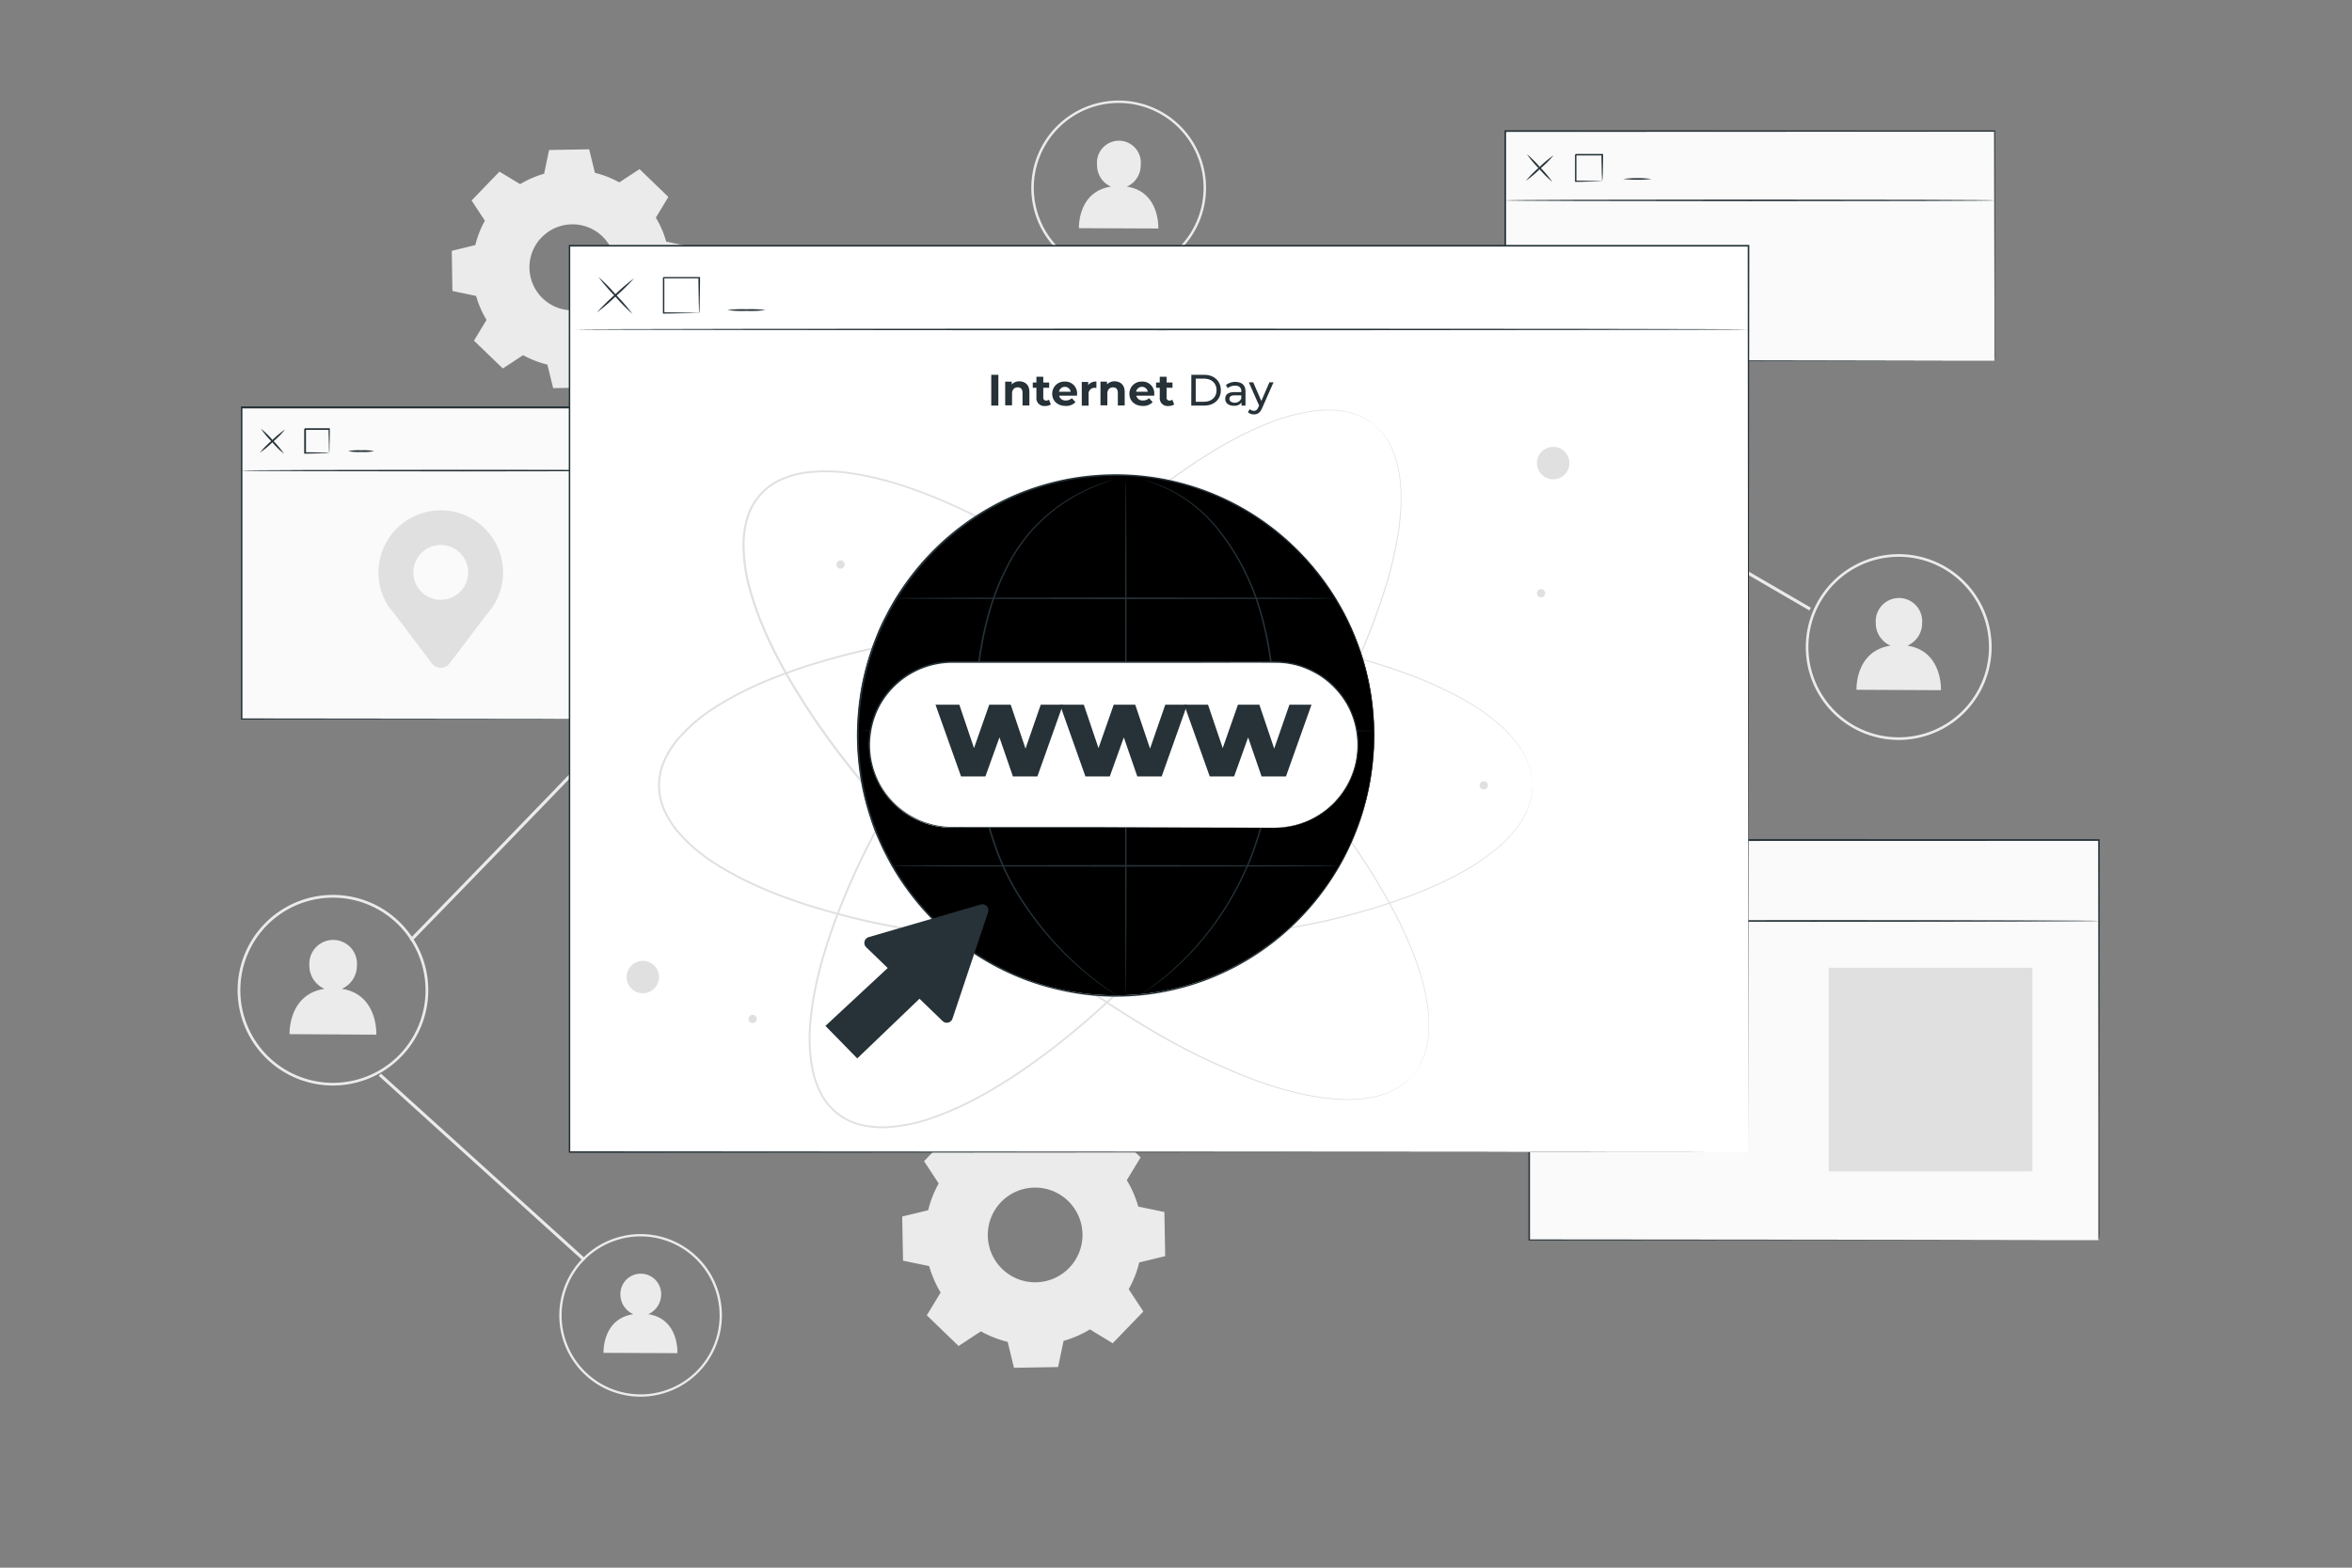 <svg xmlns="http://www.w3.org/2000/svg" viewBox="0 0 750 500"><rect x="0" y="0" width="750" height="500" fill="#808080" stroke="none"/><g id="freepik--background-complete--inject-154"><path d="M311.71,364.63a34.46,34.46,0,0,1,8.42-3.66l1.73-8.33,14.08-.25,2,8.27a34.81,34.81,0,0,1,8.54,3.36l7.11-4.66,10.13,9.78-4.41,7.27a34.46,34.46,0,0,1,3.66,8.42l8.33,1.73.25,14.08-8.27,2a34,34,0,0,1-3.36,8.54l4.67,7.11-9.78,10.13L347.56,424a34.29,34.29,0,0,1-8.42,3.66L337.41,436l-14.08.25-2-8.27a33.88,33.88,0,0,1-8.54-3.36l-7.12,4.67-10.13-9.78,4.41-7.28a34.29,34.29,0,0,1-3.66-8.42l-8.33-1.73L287.69,388l8.27-2a34.65,34.65,0,0,1,3.36-8.54l-4.66-7.12,9.78-10.13,7.27,4.41Zm7.51,18.76a15.1,15.1,0,1,0,21.35-.38A15.09,15.09,0,0,0,319.22,383.39Z" style="fill:#ebebeb"></path><path d="M165.87,58.73a31.28,31.28,0,0,1,7.64-3.32l1.58-7.57,12.78-.22,1.84,7.5a31.55,31.55,0,0,1,7.76,3.05l6.46-4.23,9.2,8.88-4,6.6a31.34,31.34,0,0,1,3.32,7.65L220,78.64l.22,12.79-7.5,1.84a31.33,31.33,0,0,1-3,7.75l4.23,6.47L205,116.68l-6.6-4a31.18,31.18,0,0,1-7.65,3.32l-1.57,7.57-12.79.22-1.84-7.51a31.25,31.25,0,0,1-7.75-3l-6.46,4.24-9.2-8.88,4-6.61a31.11,31.11,0,0,1-3.32-7.64l-7.56-1.58L144.06,80l7.51-1.84a31.16,31.16,0,0,1,3.05-7.76l-4.24-6.46,8.88-9.2,6.61,4Zm6.81,17a13.72,13.72,0,1,0,19.4-.34A13.71,13.71,0,0,0,172.68,75.76Z" style="fill:#ebebeb"></path><rect x="483.61" y="26.54" width="1" height="221.67" transform="matrix(0.5, -0.86, 0.86, 0.5, 121.69, 486.49)" style="fill:#ebebeb"></rect><path d="M131.35,300.21l-.72-.7c.79-.81,79.25-81.2,112.43-117.45,24-26.27,94-99.11,94.71-99.84l.72.69c-.7.73-70.66,73.57-94.69,99.82C210.61,219,132.14,299.4,131.35,300.21Z" style="fill:#ebebeb"></path><path d="M109,315.38a8.09,8.09,0,0,0,4.82-7.49,7.6,7.6,0,1,0-15.17-.07,8.08,8.08,0,0,0,4.83,7.56c-11.67,1.76-11.14,14.45-11.14,14.45L120,330S120.61,317.13,109,315.38Z" style="fill:#ebebeb"></path><path d="M106.17,346.22a30.4,30.4,0,1,1,30.4-30.4A30.44,30.44,0,0,1,106.17,346.22Zm0-59.92a29.53,29.53,0,1,0,29.53,29.52A29.55,29.55,0,0,0,106.17,286.3Z" style="fill:#ebebeb"></path><path d="M608.23,205.93a7.86,7.86,0,0,0,4.7-7.29,7.41,7.41,0,1,0-14.79-.07,7.85,7.85,0,0,0,4.71,7.36C591.47,207.65,592,220,592,220l26.93.13S619.52,207.64,608.23,205.93Z" style="fill:#ebebeb"></path><path d="M608.66,235.83a29.63,29.63,0,1,1,26.25-26.24A29.68,29.68,0,0,1,608.66,235.83Zm-.09-58.08a28.79,28.79,0,1,0,25.5,25.49A28.83,28.83,0,0,0,608.57,177.75Z" style="fill:#ebebeb"></path><path d="M359.33,59.52a7.44,7.44,0,0,0,4.42-6.86,7,7,0,1,0-13.92-.07,7.4,7.4,0,0,0,4.44,6.93c-10.71,1.61-10.22,13.25-10.22,13.25l25.31.11S369.94,61.12,359.33,59.52Z" style="fill:#ebebeb"></path><path d="M359.73,87.63A27.86,27.86,0,1,1,384.41,63,27.9,27.9,0,0,1,359.73,87.63ZM359.64,33a27.07,27.07,0,1,0,24,24A27.1,27.1,0,0,0,359.64,33Z" style="fill:#ebebeb"></path><path d="M206.72,419.15a6.91,6.91,0,0,0,4.11-6.39,6.49,6.49,0,1,0-13-.06,6.91,6.91,0,0,0,4.13,6.45c-10,1.5-9.51,12.33-9.51,12.33l23.56.1S216.59,420.64,206.72,419.15Z" style="fill:#ebebeb"></path><path d="M204.28,445.46a25.93,25.93,0,1,1,25.93-25.93A26,26,0,0,1,204.28,445.46Zm0-51.12a25.19,25.19,0,1,0,25.19,25.19A25.22,25.22,0,0,0,204.28,394.34Z" style="fill:#ebebeb"></path><rect x="154.36" y="327.1" width="1" height="88.15" transform="matrix(0.67, -0.74, 0.74, 0.67, -224.7, 238.2)" style="fill:#ebebeb"></rect></g><g id="freepik--Screens--inject-154"><rect x="480.01" y="41.8" width="155.96" height="73.25" style="fill:#fafafa"></rect><path d="M636,115.05s0-.45,0-1.31,0-2.14,0-3.81c0-3.35,0-8.27,0-14.6,0-12.65-.06-30.94-.11-53.53L636,42l-156,.07h0l.26-.26c0,25.78,0,50.56,0,73.25l-.25-.24,112,.11,32.34.07,8.64,0,2.24,0H636l-.74,0H633l-8.59,0-32.28.07L480,115.3h-.24v-.25c0-22.69,0-47.47,0-73.25v-.26H480l156,.07h.2v.19c0,22.64-.08,41-.11,53.65,0,6.31,0,11.22,0,14.55q0,2.49,0,3.78C636,114.63,636,115.05,636,115.05Z" style="fill:#263238"></path><path d="M636.22,63.91c0,.15-35,.26-78.1.26S480,64.06,480,63.91s35-.26,78.11-.26S636.22,63.77,636.22,63.91Z" style="fill:#263238"></path><path d="M495.4,49.53a34.88,34.88,0,0,1-4.24,4.25,34.07,34.07,0,0,1-4.59,3.86,35.66,35.66,0,0,1,4.24-4.25A34.27,34.27,0,0,1,495.4,49.53Z" style="fill:#263238"></path><path d="M495,58a34,34,0,0,1-4.25-4.24,33.37,33.37,0,0,1-3.86-4.59,36.12,36.12,0,0,1,4.24,4.24A35.62,35.62,0,0,1,495,58Z" style="fill:#263238"></path><path d="M510.88,57.82a5.68,5.68,0,0,1-.05-.65c0-.49,0-1.07-.06-1.75,0-1.49-.09-3.58-.11-6.07l.22.23-8.46,0,.26-.26h0V50.5c0,.39,0,.76,0,1.14v2.19c0,1.41,0,2.75,0,4l-.22-.22c2.49,0,4.57.07,6.06.11l1.75.06a3.65,3.65,0,0,1,.65,0,17.18,17.18,0,0,1-2.25.11c-1.48,0-3.62.09-6.21.12h-.23v-.23c0-1.24,0-2.58,0-4V49.37h0c-.23.24.32-.32.27-.26l8.46,0h.23v.22c0,2.59-.07,4.74-.11,6.21A18.08,18.08,0,0,1,510.88,57.82Z" style="fill:#263238"></path><path d="M526.68,57.07a39.86,39.86,0,0,1-9.09,0,39.86,39.86,0,0,1,9.09,0Z" style="fill:#263238"></path><rect x="76.93" y="130.03" width="141.54" height="99.38" style="fill:#fafafa"></rect><path d="M218.47,229.41s0-.63,0-1.82,0-3,0-5.26c0-4.61,0-11.37,0-20,0-17.29-.07-42.11-.11-72.28l.21.21-141.53,0h0l.26-.26c0,35.54,0,69.28,0,99.38l-.24-.24,102,.12,29.09.06,7.73,0h2l.69,0h-2.63l-7.68,0-29,.07-102.2.11h-.24v-.23c0-30.1,0-63.84,0-99.38v-.26h.27l141.53,0h.21V130c-.05,30.23-.09,55.09-.11,72.41,0,8.63,0,15.37-.06,20,0,2.28,0,4,0,5.22S218.47,229.41,218.47,229.41Z" style="fill:#263238"></path><path d="M218.68,150.09c0,.15-31.73.26-70.87.26s-70.88-.11-70.88-.26,31.73-.26,70.88-.26S218.68,150,218.68,150.09Z" style="fill:#263238"></path><path d="M90.89,137a28.25,28.25,0,0,1-3.83,3.87,27.59,27.59,0,0,1-4.18,3.49,28.91,28.91,0,0,1,3.83-3.87A29.13,29.13,0,0,1,90.89,137Z" style="fill:#263238"></path><path d="M90.57,144.73a29.37,29.37,0,0,1-3.88-3.83,29.13,29.13,0,0,1-3.49-4.18,27.91,27.91,0,0,1,3.88,3.83A29.13,29.13,0,0,1,90.57,144.73Z" style="fill:#263238"></path><path d="M105,144.57a19.52,19.52,0,0,1-.11-2.19c0-1.35-.1-3.25-.12-5.5l.23.22-7.69,0,.26-.26h0v2c0,.68,0,1.34,0,2,0,1.28,0,2.5,0,3.63l-.23-.23c2.26,0,4.15.07,5.5.12a19.52,19.52,0,0,1,2.19.11,19.73,19.73,0,0,1-2,.11c-1.33,0-3.28.09-5.64.11H97v-.22c0-1.13,0-2.35,0-3.63,0-.65,0-1.31,0-2v-2h0l.26-.26,7.69,0h.22v.22c0,2.35-.07,4.31-.11,5.64A19.73,19.73,0,0,1,105,144.57Z" style="fill:#263238"></path><path d="M119.28,143.88a16.16,16.16,0,0,1-4.12.26,16.28,16.28,0,0,1-4.13-.26,16.84,16.84,0,0,1,4.13-.26A16.72,16.72,0,0,1,119.28,143.88Z" style="fill:#263238"></path><path d="M160.41,182.65a19.86,19.86,0,1,0-37,10h0l.06.08c.76,1.28,1.71,2.2,2.68,3.55l11.53,15.27a3.58,3.58,0,0,0,5.72,0l11.34-15a42.54,42.54,0,0,0,2.88-3.82l0-.06h0A19.7,19.7,0,0,0,160.41,182.65Zm-19.86,8.65a8.74,8.74,0,1,1,8.74-8.74A8.74,8.74,0,0,1,140.55,191.3Z" style="fill:#e0e0e0"></path><rect x="487.51" y="267.97" width="181.68" height="127.57" style="fill:#fafafa"></rect><path d="M669.19,395.54s0-.8,0-2.33,0-3.79,0-6.74c0-5.92,0-14.6,0-25.7,0-22.19-.06-54.06-.11-92.8l.21.21-181.67.05h0l.26-.26c0,45.62,0,88.94,0,127.57l-.23-.24,131,.12,37.33.06,9.91,0h2.56l.87,0h-.85l-2.53,0-9.86,0-37.28.07-131.16.11h-.24v-.23c0-38.63,0-82,0-127.57v-.26h.27l181.67.05h.21V268c0,38.8-.08,70.71-.11,92.93,0,11.08,0,19.75,0,25.65,0,2.94,0,5.19,0,6.71S669.19,395.54,669.19,395.54Z" style="fill:#263238"></path><path d="M669.47,293.73c0,.14-40.74.26-91,.26s-91-.12-91-.26,40.73-.27,91-.27S669.47,293.58,669.47,293.73Z" style="fill:#263238"></path><path d="M505.43,277a47.63,47.63,0,0,1-5,4.92,45.89,45.89,0,0,1-5.32,4.53,49.38,49.38,0,0,1,5-4.91A47.94,47.94,0,0,1,505.43,277Z" style="fill:#263238"></path><path d="M505,286.84a46.45,46.45,0,0,1-4.92-5,47.35,47.35,0,0,1-4.53-5.31A92,92,0,0,1,505,286.84Z" style="fill:#263238"></path><path d="M523.47,286.63a5.1,5.1,0,0,1-.05-.76l-.06-2c0-1.73-.09-4.17-.12-7.08l.23.23-9.87,0c-.05.06.5-.49.26-.25h0v2.65c0,.87,0,1.72,0,2.55,0,1.65,0,3.21,0,4.65l-.23-.22c2.91,0,5.35.07,7.08.11l2,.06a5.1,5.1,0,0,1,.76.05,3,3,0,0,1-.66.05l-2,.06c-1.72,0-4.22.09-7.23.12h-.22v-.23c0-1.44,0-3,0-4.65v-5.2h0c-.23.23.32-.32.26-.27l9.87,0h.23v.22c0,3-.08,5.51-.12,7.23,0,.79,0,1.44-.06,2A3,3,0,0,1,523.47,286.63Z" style="fill:#263238"></path><path d="M541.87,285.75a54,54,0,0,1-10.59,0,54,54,0,0,1,10.59,0Z" style="fill:#263238"></path><rect x="583.13" y="308.65" width="64.96" height="64.96" style="fill:#e0e0e0"></rect></g><g id="freepik--Window--inject-154"><rect x="181.55" y="78.43" width="375.98" height="289.06" style="fill:#fff"></rect><path d="M557.53,367.49c0-1.79-.09-114.41-.22-289.06l.22.21-375.95,0h0l.26-.26c0,104.1,0,202.61,0,289.06l-.23-.24,376,.24-376,.23h-.24v-.23c0-86.45,0-185,0-289.06v-.26h.29l375.95,0h.21v.22C557.61,253.08,557.53,365.71,557.53,367.49Z" style="fill:#263238"></path><path d="M450.27,343.17s.32-.45,1-1.3l.55-.72c.18-.27.35-.6.55-.95a14.8,14.8,0,0,0,1.23-2.46c.19-.49.42-1,.62-1.54s.32-1.16.49-1.78a13.07,13.07,0,0,0,.41-2,20.83,20.83,0,0,0,.3-2.18,41.19,41.19,0,0,0-.48-10.53c-1.22-7.87-4.55-17.13-9.66-27.21a212.81,212.81,0,0,0-20.76-32.27,331.13,331.13,0,0,0-30.94-34.76,378.92,378.92,0,0,0-40.62-34.67c-7.59-5.57-15.58-11-24-16.07a231.17,231.17,0,0,0-26.67-14c-9.37-4.07-19.25-7.62-29.68-9.3a52.48,52.48,0,0,0-15.83-.39,29.6,29.6,0,0,0-7.64,2.21,19.07,19.07,0,0,0-10.36,11.6,29.49,29.49,0,0,0-1.34,7.85,52.49,52.49,0,0,0,2.18,15.68c2.86,10.18,7.51,19.59,12.62,28.44a232.76,232.76,0,0,0,16.94,24.92c6,7.8,12.3,15.13,18.7,22a378.39,378.39,0,0,0,39.07,36.42A331,331,0,0,0,365,327,213.08,213.08,0,0,0,399.38,344c10.59,3.93,20.18,6.19,28.13,6.5a41.32,41.32,0,0,0,10.51-.72,20.66,20.66,0,0,0,2.13-.55,11.68,11.68,0,0,0,1.92-.63l1.72-.69c.52-.26,1-.54,1.46-.79a16,16,0,0,0,2.31-1.5c.31-.24.62-.44.87-.66l.66-.62c.77-.75,1.18-1.12,1.18-1.12s-.38.4-1.14,1.16l-.64.64c-.26.22-.56.43-.88.67a14.1,14.1,0,0,1-2.3,1.54c-.46.25-.94.54-1.46.81l-1.72.7a11.82,11.82,0,0,1-1.93.66,20.84,20.84,0,0,1-2.14.56,41,41,0,0,1-10.56.78c-8-.27-17.62-2.51-28.24-6.41a211.35,211.35,0,0,1-34.53-16.9,328.7,328.7,0,0,1-38.15-26.76,378.07,378.07,0,0,1-39.17-36.43c-6.42-6.91-12.72-14.25-18.76-22.06a233.27,233.27,0,0,1-17-25c-5.13-8.88-9.8-18.33-12.69-28.58a53.2,53.2,0,0,1-2.2-15.87,30.17,30.17,0,0,1,1.37-8,19.68,19.68,0,0,1,10.68-12,30.05,30.05,0,0,1,7.82-2.27,53.38,53.38,0,0,1,16,.39c10.51,1.7,20.43,5.27,29.83,9.36a232.3,232.3,0,0,1,26.73,14c8.45,5.1,16.46,10.53,24,16.11a377.73,377.73,0,0,1,40.64,34.77A330.52,330.52,0,0,1,424.85,260a212.83,212.83,0,0,1,20.71,32.38c5.09,10.12,8.4,19.42,9.59,27.34a41.29,41.29,0,0,1,.43,10.57c0,.77-.23,1.49-.32,2.2a14.54,14.54,0,0,1-.43,2l-.51,1.78c-.2.55-.44,1.06-.63,1.55a14.72,14.72,0,0,1-1.27,2.46c-.21.35-.38.67-.57.95l-.56.71C450.62,342.75,450.27,343.17,450.27,343.17Z" style="fill:#e0e0e0"></path><path d="M488.67,250.49s-.06-.55-.15-1.62c0-.27,0-.57-.07-.9s-.14-.69-.22-1.07a14.16,14.16,0,0,0-.72-2.67c-.18-.49-.34-1-.56-1.56s-.54-1.07-.82-1.65a13.11,13.11,0,0,0-1-1.75c-.4-.58-.74-1.24-1.23-1.83a41.31,41.31,0,0,0-7.36-7.53c-6.15-5.07-14.81-9.76-25.33-13.88a213.62,213.62,0,0,0-37-10.27A330.39,330.39,0,0,0,368,200.42a378.25,378.25,0,0,0-53.4,1.17c-9.37.89-18.94,2.18-28.62,4a232.06,232.06,0,0,0-29.22,7.32c-9.7,3.2-19.44,7.13-28.34,12.81A52.54,52.54,0,0,0,216.36,236a29.85,29.85,0,0,0-4.23,6.74,19.09,19.09,0,0,0,0,15.55,29.35,29.35,0,0,0,4.23,6.75,52.33,52.33,0,0,0,12.07,10.25c8.9,5.69,18.64,9.62,28.34,12.82A232.06,232.06,0,0,0,286,295.39c9.69,1.82,19.26,3.11,28.63,4a379.7,379.7,0,0,0,53.4,1.16,330.72,330.72,0,0,0,46.23-5.34,212.35,212.35,0,0,0,37-10.27c10.51-4.12,19.17-8.81,25.32-13.87a41.63,41.63,0,0,0,7.36-7.53c.49-.59.83-1.25,1.23-1.83a13.2,13.2,0,0,0,1-1.76c.29-.57.56-1.13.82-1.65s.38-1.07.56-1.56a13.88,13.88,0,0,0,.72-2.66c.08-.39.18-.74.22-1.07s.05-.63.07-.9c.09-1.07.15-1.62.15-1.62s0,.55-.08,1.62c0,.27,0,.57-.06.91s-.13.69-.2,1.08a14.83,14.83,0,0,1-.7,2.68c-.17.5-.34,1-.55,1.58s-.53,1.08-.81,1.67a12.83,12.83,0,0,1-1,1.77,20.88,20.88,0,0,1-1.22,1.84,40.91,40.91,0,0,1-7.36,7.61c-6.15,5.12-14.82,9.86-25.35,14a212,212,0,0,1-37,10.37A327.75,327.75,0,0,1,368,301.07,379.18,379.18,0,0,1,314.55,300c-9.38-.88-19-2.17-28.67-4a232.12,232.12,0,0,1-29.31-7.33c-9.73-3.2-19.52-7.14-28.49-12.88a52.73,52.73,0,0,1-12.21-10.37,30.21,30.21,0,0,1-4.32-6.9,19.63,19.63,0,0,1,0-16.05,30.49,30.49,0,0,1,4.32-6.89,53.23,53.23,0,0,1,12.22-10.37c9-5.73,18.75-9.67,28.49-12.87A229.66,229.66,0,0,1,285.88,205c9.7-1.82,19.29-3.1,28.67-4A376.08,376.08,0,0,1,368,199.91a329.62,329.62,0,0,1,46.29,5.42,212.19,212.19,0,0,1,37,10.38c10.53,4.15,19.2,8.89,25.35,14a41.21,41.21,0,0,1,7.36,7.61,19.62,19.62,0,0,1,1.22,1.85,12.27,12.27,0,0,1,1,1.77l.81,1.67c.21.54.38,1.08.55,1.57a15.13,15.13,0,0,1,.7,2.69c.07.39.16.75.2,1.08s0,.63.06.9C488.65,249.94,488.67,250.49,488.67,250.49Z" style="fill:#e0e0e0"></path><path d="M437.79,135.11l-1.37-.87-.75-.5c-.29-.17-.63-.31-1-.48a14.11,14.11,0,0,0-2.55-1.06c-.5-.16-1-.36-1.58-.51l-1.81-.37a11.36,11.36,0,0,0-2-.27,21.73,21.73,0,0,0-2.2-.15,41,41,0,0,0-10.46,1.2c-7.77,1.76-16.79,5.72-26.48,11.52a212.19,212.19,0,0,0-30.77,22.92A330,330,0,0,0,324.3,199.8a379.4,379.4,0,0,0-31.8,42.92c-5,7.95-9.88,16.3-14.37,25.06A230.93,230.93,0,0,0,266,295.36c-3.42,9.62-6.28,19.73-7.24,30.25a52.47,52.47,0,0,0,.71,15.81,29.31,29.31,0,0,0,2.73,7.48,19,19,0,0,0,12.28,9.54,30.27,30.27,0,0,0,7.93.79A52.41,52.41,0,0,0,297.91,356c9.95-3.55,19-8.84,27.5-14.55a229.24,229.24,0,0,0,23.69-18.61c7.37-6.54,14.25-13.31,20.7-20.17a380.66,380.66,0,0,0,33.64-41.49,331.76,331.76,0,0,0,24.1-39.81,213.25,213.25,0,0,0,14.53-35.51c3.19-10.84,4.79-20.56,4.55-28.51a41.88,41.88,0,0,0-1.44-10.44,19.68,19.68,0,0,0-.7-2.09,12.59,12.59,0,0,0-.76-1.87l-.81-1.66c-.29-.5-.61-1-.88-1.4a15.33,15.33,0,0,0-1.66-2.2c-.26-.3-.49-.6-.72-.83s-.47-.43-.67-.61c-.79-.72-1.19-1.11-1.19-1.11s.43.35,1.24,1.06l.68.6c.24.24.46.53.73.82a14.64,14.64,0,0,1,1.69,2.2c.28.44.61.9.91,1.4l.82,1.66a12.76,12.76,0,0,1,.78,1.88c.22.68.55,1.35.72,2.1a41.07,41.07,0,0,1,1.5,10.48c.28,8-1.29,17.75-4.45,28.62a212.63,212.63,0,0,1-14.48,35.61,329.46,329.46,0,0,1-24.07,39.9A378.11,378.11,0,0,1,370.22,303c-6.45,6.88-13.34,13.67-20.72,20.23a231.74,231.74,0,0,1-23.74,18.67c-8.5,5.73-17.61,11.05-27.64,14.63a53,53,0,0,1-15.68,3.29,29.94,29.94,0,0,1-8.1-.81,19.68,19.68,0,0,1-12.68-9.84,30.22,30.22,0,0,1-2.79-7.64,53.23,53.23,0,0,1-.72-16c1-10.6,3.85-20.74,7.28-30.4a233.81,233.81,0,0,1,12.16-27.64c4.52-8.78,9.38-17.14,14.43-25.1a376.15,376.15,0,0,1,31.89-42.94,327.28,327.28,0,0,1,32.64-33.26,211.08,211.08,0,0,1,30.88-22.89c9.73-5.78,18.79-9.73,26.6-11.46a41.32,41.32,0,0,1,10.53-1.15,19.42,19.42,0,0,1,2.21.17,11.58,11.58,0,0,1,2,.29l1.82.38c.56.16,1.09.36,1.58.53a14.44,14.44,0,0,1,2.55,1.09c.36.18.69.33,1,.5l.75.51C437.35,134.79,437.79,135.11,437.79,135.11Z" style="fill:#e0e0e0"></path><circle cx="204.98" cy="311.62" r="5.17" style="fill:#e0e0e0"></circle><path d="M500.44,147.7a5.17,5.17,0,1,1-5.17-5.17A5.17,5.17,0,0,1,500.44,147.7Z" style="fill:#e0e0e0"></path><circle cx="239.99" cy="324.97" r="1.31" style="fill:#e0e0e0"></circle><path d="M269.35,180.05a1.32,1.32,0,1,1-1.31-1.32A1.31,1.31,0,0,1,269.35,180.05Z" style="fill:#e0e0e0"></path><path d="M474.46,250.49a1.32,1.32,0,1,1-1.32-1.32A1.32,1.32,0,0,1,474.46,250.49Z" style="fill:#e0e0e0"></path><path d="M492.72,189.21a1.31,1.31,0,1,1-1.31-1.31A1.31,1.31,0,0,1,492.72,189.21Z" style="fill:#e0e0e0"></path><ellipse cx="355.81" cy="234.47" rx="82.42" ry="82.98" style="fill:currentColor"></ellipse><g style="opacity:0.3"><path d="M325.29,271.45c.43-3.61,3.24-7.27,1.63-10.53-1.81-3.64-7.1-3.05-10.81-4.68-5.19-2.28-6.79-8.72-10.19-13.28-3-4.06-10.13-8.54-15.52-7.31-3.92.89-5.26,3.22-5.66,6.09l-.5-.08c-1.45-.16-3.14-.23-3.94-1.43-.92-1.4,0-3.47-1-4.84a7.71,7.71,0,0,0-2.06-1.54c-.71-.5-1.31-1.43-.88-2.19s1.27-.77,1.73-1.36a1.34,1.34,0,0,0,0-1.63c-1.49-1.76-3.14,1.83-4,2.68a8.94,8.94,0,0,1-.67.62v0c0,.15,0,.3,0,.45,0,.49,0,1,0,1.49s0,1,0,1.48,0,.81,0,1.21,0,.81,0,1.21a13.92,13.92,0,0,1,2.54,1.25c1.61.92,3.39,2.15,3.5,4a1.55,1.55,0,0,0,.17.88,1.3,1.3,0,0,0,.77.39,22.74,22.74,0,0,0,4.18.58c0,1.66.15,3.39.12,5,0,2.38-.82,4.74-.56,7.1.38,3.34,2.7,6.08,4.72,8.76,7.69,10.28,11.84,22.06,16.34,34.14h0c.83.66,2,1.55,2.88,2.16.68.49,1.31.92,2,1.38s1.31.87,2,1.31c.5.32.61.4,1.12.7-.07-.14,0,.11,0,0-1.81-4-1.82-9.49,2.08-11.46a8.41,8.41,0,0,0,2.2-1.16c1.74-1.64.32-5,2.05-6.67,1-.91,2.5-.85,3.72-1.4,2.17-1,2.88-3.79,2.71-6.19S325,273.84,325.29,271.45Z"></path></g><g style="opacity:0.3"><path d="M278.51,210.72c1.54-1.32,4.2-1.47,5.38.17.85,1.17.66,2.78.44,4.21-.3,1.93-.6,3.86-.92,5.79a3,3,0,0,0,.08,1.74c.57,1.22,2.58,1,3.35-.11a5.34,5.34,0,0,0,.48-3.92,7.57,7.57,0,0,1,0-4c1.31-3.1,5.94-2.63,8.62-4.65,1.67-1.25,2.41-3.35,3.41-5.19s2.64-3.68,4.73-3.59c.7,0,1.39.29,2.1.26a2.8,2.8,0,0,0,1.8-4.53,5.44,5.44,0,0,1-.92-.94,1.72,1.72,0,0,1,.66-2,4.72,4.72,0,0,1,2.19-.7l5.28-.84c1.94-.3,4.43-1.3,4.16-3.24-.24-1.69-2.52-2.44-2.86-4.11a5.56,5.56,0,0,0-.22-1.23c-.53-1.07-2.14-.64-3.17-.06a2.55,2.55,0,0,0-3.87-1.24c-1,.86-1.17,2.37-1.54,3.66-.86,3.13-3.35,5.51-5.72,7.71a4.77,4.77,0,0,1-2.78,1.56c-1.08.06-2.22-1.1-1.72-2.06.34-.65,1.28-1,1.18-1.76-.13-.91-1.72-.84-2-1.72.63-2.58,3.59-3.65,5.85-5a14.13,14.13,0,0,0,6-7.36,1.86,1.86,0,0,0,.08-1.51c-.34-.65-1.22-.75-2-.75-1.75,0-3.92.2-4.56,1.83-.34.88-.09,1.87-.3,2.78-.61,2.71-4.33,3-6.6,4.63a20.13,20.13,0,0,1-2.56,2,9.52,9.52,0,0,1-3.46.56c-.21,0-.74,0-.95,0-.72,1-1.28,1.91-1.95,2.94s-1.34,2.19-1.95,3.25a81.45,81.45,0,0,0-7,16c-.64,1.95-1.19,4-1.68,6.06s-.83,3.92-1.17,6a23.56,23.56,0,0,0,1.49-5.19C276.35,214.1,277,212,278.51,210.72Z"></path></g><g style="opacity:0.3"><path d="M347.77,173.44c.77-1,.55-2.49,1.05-3.67.84-2,3.45-2.66,4.35-4.6.35-.74.44-1.65,1-2.2s1.26-.56,1.8-1c1.22-.93.71-3.05-.58-3.87-3.23-2.07-9.18.32-12,2.34-3.59,2.6-7.1,5.72-11.88,5.42-1.31-.08-2.68-.45-3.92,0s-2,2.32-.93,3.1c.59.44,1.43.31,2.1.62,1.23.57,1.35,2.36.75,3.57s-1.68,2.13-2.39,3.29a6.17,6.17,0,0,0-.89,3.77,3.45,3.45,0,0,0,1.12,2.43c1.48,1.18,3.74.17,5-1.26s2.13-3.27,3.76-4.24a9.39,9.39,0,0,1,2.68-.94l6.23-1.48A4.49,4.49,0,0,0,347.77,173.44Z"></path></g><g style="opacity:0.3"><path d="M438.21,233.84c0-1.19,0-2.36-.11-3.53s-.11-2.36-.22-3.52c-.09-.94-.18-1.88-.31-2.81s-.25-2.1-.41-3.07a76.24,76.24,0,0,0-1.82-8.28c-.31-1.08-.83-2.22-1.17-3.28s-.72-2.11-1.11-3.15v0h0c-.42-.78-.86-1.55-1.34-2.3-4.58-7.25-11.23-12.94-16.26-19.88-1.65-2.25-2.92-4.12-5.83-4.56-4.3-.66-6.48,1.79-9.53-2.29-.82-1.1-2.26-2.12-3.47-1.46.31.87.64,1.74.95,2.63a1.13,1.13,0,0,1,.1.57c-.06.62-1,.79-1.5.45a5.37,5.37,0,0,1-1.14-1.48,4.23,4.23,0,0,0-6.2-.51,2.33,2.33,0,0,0-1.37-1.92,2.82,2.82,0,0,1-3.54,2.28c-.25-.8,1.17-.94,1.67-1.62s-.09-1.53-.68-2.06a9,9,0,0,0-5.67-2.2c-1.32,0-2.74.22-3.89-.46-.66-.39-1.13-1-1.81-1.42-1.45-.82-3.26-.07-4.72.74-2,1.11-4.06,2.51-4.76,4.68s.86,5.1,3.13,4.83a4.49,4.49,0,0,1,1.73-.2,2.09,2.09,0,0,1,1.24,2,6.07,6.07,0,0,0,.38,2.44c.39.73,1.58,1.09,2,.4,1.07-1,.94-2.73.67-4.17s-.56-3.08.3-4.27,3.35-.81,3.18.65c-.1.87-1.08,1.49-1,2.36s1.12,1.36,2,1.32a9.8,9.8,0,0,1,2.64-.13c.88.21,1.57,1.34.94,2-1.08,1.23-3.9-.87-4.46.66a4.72,4.72,0,0,0,0,1.25c-.1,1.28-1.71,1.74-3,1.9a7.17,7.17,0,0,1-3.8-.27c-1.16-.55-1.95-2.08-1.29-3.17a1.45,1.45,0,0,0-2,.73,4.14,4.14,0,0,0-.15,2.37c-1.35-.3-2.57.85-3.34,2s-1.52,2.48-2.84,2.89-3.15-.15-3.84,1.05c-.9,1.57,1.7,3.55.79,5.1-.52.87-1.77.85-2.76,1.12-2.62.74-3.54,4.58-1.75,6.62s5.36,1.93,7.25,0c1.32-1.34,1.85-3.23,2.8-4.85s2.75-3.07,4.55-2.54a5.32,5.32,0,0,1,1.87,1.17l2.62,2.2c.56.47,1.17,1.06,1.12,1.79s-.51,1-.7,1.59c-.55,1.58,1.73,3.08,3.16,2.22s1.6-3.07.62-4.42c-1.36-1.88-4.42-2.82-4.34-5.14,1.56-1.28,4,.06,4.94,1.88s.94,3.93,1.71,5.8,2.92,3.53,4.72,2.62c-.47-1.62-.93-3.22-1.4-4.82,1.15-.87,2.46,1.64,3.83,1.22.84-.26.94-1.46.58-2.27a11,11,0,0,1-1.16-2.36c-.26-1.59,1.51-3,3.11-2.75a4.08,4.08,0,0,1,3.05,3.37,7.73,7.73,0,0,0,.42,1.86c.6,1.25,2.15,1.63,3.43,2.15s2.62,1.81,2.09,3.09c-.25.56-.84,1.1-.63,1.67s.95.73.95,1.28c0,.36-.39.61-.73.75-.86.36-1.8.47-2.63.88a2.38,2.38,0,0,0-1.53,2.11c.11,1.3,1.66,1.93,2.39,3s.6,2.4,1,3.58a13.07,13.07,0,0,0,2,2.85c2.17,3,2.68,6.74,3.73,10.24.47,1.57,1.33,3.33,2.95,3.63a5,5,0,0,0,2.61-.5c2.33-.93,4.75-1.92,6.38-3.81s2.2-5,.51-6.86a1.32,1.32,0,0,0-.79-.51,2.43,2.43,0,0,0-1.23.43,3.5,3.5,0,0,1-3.64-.78,10.37,10.37,0,0,1-2.16-3.25l-1.93-3.9a2.29,2.29,0,0,1,2.79.26,14.91,14.91,0,0,1,1.9,2.35c1.95,2.43,5.14,3.5,8.23,3.86a8,8,0,0,1,2.32.48c2.31,1.06,3,4.46,5.41,5.19a15.71,15.71,0,0,1,2.08.47,3.84,3.84,0,0,1,1.73,2.58,41.87,41.87,0,0,0,1.53,5.77c.79,1.82,2.42,3.48,4.4,3.5a4.57,4.57,0,0,0,3.26-1.42c.11-1.8.23-3.66.23-5.49C438.24,234.6,438.24,234.22,438.21,233.84Z"></path></g><g style="opacity:0.3"><path d="M404.86,268c-1.23.24-1.47,1-2.14,1.87-.87,1.19-2.11,2.37-2.9,3.54-1.34,2-.13,5.07-1.9,6.73-.36.34-.82.57-1.14.94a2.08,2.08,0,0,0,.42,2.88,2.82,2.82,0,0,0,3.07.05,4.47,4.47,0,0,0,1.88-2.57,4.36,4.36,0,0,1,1-2.1c1-.89,2.58-.23,3.91-.42C412.66,278.17,410.23,267,404.86,268Z"></path></g><g style="opacity:0.3"><path d="M406.77,252.48c3.26-2.81,4.57-9.17.53-10.64-1.53-.56-3.29-.11-4.81-.7-2-.76-2.9-3-3.62-5q-2.81-7.87-5.63-15.74c-1.13-3.16-2.85-6.82-6.17-7.29-1.88-.26-3.71.64-5.58,1-6.44,1.17-17.27-14.41-22.17-3.92-.68-2.86-5.32-1.79-6.8.75s-1.79,5.88-4.14,7.64c-1.79,1.34-4.41,1.42-5.88,3.11-1,1.19-1.2,2.88-1.33,4.45q-.37,4.49-.74,9c-.2,2.42-.37,5,.83,7.11s4.32,3.28,6.11,1.65c.83-.75,1.17-1.89,1.85-2.78a4.67,4.67,0,0,1,4.81-1.66,8.15,8.15,0,0,1,3.66,2.58c8.38,9,11.38,21.87,11.75,34.19a19.61,19.61,0,0,0,.9,6.66c1,2.46,3,4.44,3.62,7,.47,2,0,4.14.88,6,1.56,3.39,6.77,3.54,9.61,1.1s3.82-6.35,4.39-10,1-7.59,3-10.7c1.28-1.93,3.17-3.48,4.06-5.61,1.26-3,.33-6.53,1.49-9.56C399,257.07,403.52,255.3,406.77,252.48Z"></path></g><path d="M438.13,234.55s0-.46-.06-1.34,0-2.21-.17-3.93a85.29,85.29,0,0,0-2.33-14.92A81.52,81.52,0,0,0,432.21,204a79.2,79.2,0,0,0-5.69-11.66,83.47,83.47,0,0,0-20.82-23.58A81.5,81.5,0,0,0,371,153.15,81.25,81.25,0,0,0,349.78,152a80.08,80.08,0,0,0-11,1.57,87.46,87.46,0,0,0-11,3.18,82.32,82.32,0,0,0-38.14,29,80.31,80.31,0,0,0-6.66,10.86c-1,1.89-1.86,3.87-2.74,5.84s-1.59,4-2.25,6.11a82.47,82.47,0,0,0-3.1,12.76,91.46,91.46,0,0,0-1.06,13.27,90.08,90.08,0,0,0,1.06,13.27,81.74,81.74,0,0,0,3.1,12.77c.65,2.08,1.46,4.09,2.25,6.1s1.73,3.95,2.73,5.85a80.31,80.31,0,0,0,6.66,10.86,82.37,82.37,0,0,0,38.15,29,87.12,87.12,0,0,0,11,3.18,79.73,79.73,0,0,0,11,1.57,80.87,80.87,0,0,0,21.27-1.19,81.53,81.53,0,0,0,34.65-15.57,83.48,83.48,0,0,0,20.82-23.59,79.3,79.3,0,0,0,5.7-11.66,83.41,83.41,0,0,0,3.35-10.38,85.29,85.29,0,0,0,2.33-14.92c.15-1.72.12-3,.17-3.93s.06-1.34.06-1.34,0,.45,0,1.34,0,2.21-.13,3.94a82.07,82.07,0,0,1-5.55,25.38,79.6,79.6,0,0,1-5.68,11.72,83.65,83.65,0,0,1-20.84,23.73,81.92,81.92,0,0,1-34.8,15.71,81.72,81.72,0,0,1-21.38,1.22A80.71,80.71,0,0,1,338.64,316a86.39,86.39,0,0,1-11.08-3.19,82.73,82.73,0,0,1-38.4-29.14,79.71,79.71,0,0,1-6.7-10.93c-1-1.9-1.88-3.89-2.76-5.88s-1.61-4.05-2.26-6.14a81.91,81.91,0,0,1-3.12-12.85,89.81,89.81,0,0,1-1.07-13.35,91.05,91.05,0,0,1,1.07-13.35,82.76,82.76,0,0,1,3.12-12.85c.66-2.09,1.47-4.11,2.27-6.13s1.74-4,2.75-5.88a80.71,80.71,0,0,1,6.7-10.93,82.77,82.77,0,0,1,38.4-29.13,86.39,86.39,0,0,1,11.08-3.19,80.49,80.49,0,0,1,11.11-1.57,81.61,81.61,0,0,1,21.37,1.22,81.92,81.92,0,0,1,34.8,15.7,83.7,83.7,0,0,1,20.85,23.73,79.6,79.6,0,0,1,5.68,11.72A82.24,82.24,0,0,1,438,229.27c.14,1.73.09,3,.13,3.94S438.13,234.55,438.13,234.55Z" style="fill:#263238"></path><path d="M359,317.6c-.15,0-.26-36.83-.26-82.26s.11-82.27.26-82.27.26,36.83.26,82.27S359.11,317.6,359,317.6Z" style="fill:#263238"></path><path d="M363.68,317.16s.13-.11.41-.3l1.22-.83c1.09-.71,2.64-1.84,4.59-3.35a89.78,89.78,0,0,0,14.69-14.78,96.42,96.42,0,0,0,15-26.93,117.53,117.53,0,0,0,6.64-37.16c.26-13.44-1.09-26.33-4.21-37.56a76.18,76.18,0,0,0-13.84-27.44,48,48,0,0,0-8.49-8.26,45.07,45.07,0,0,0-7.64-4.67,51.38,51.38,0,0,0-5.25-2.15l-1.4-.48-.48-.18.49.13,1.42.43a48.35,48.35,0,0,1,5.31,2.06,46,46,0,0,1,7.73,4.62,48.46,48.46,0,0,1,8.6,8.27,76.18,76.18,0,0,1,14,27.54c3.17,11.29,4.53,24.21,4.27,37.71A117.07,117.07,0,0,1,400,271.14a96.37,96.37,0,0,1-15.16,27A87.87,87.87,0,0,1,370,312.84c-2,1.49-3.55,2.59-4.66,3.27l-1.25.79Z" style="fill:#263238"></path><path d="M356.12,317.44l-.45-.25-1.27-.81c-1.13-.69-2.74-1.81-4.77-3.3a102.34,102.34,0,0,1-24.35-26.39,77.64,77.64,0,0,1-7.57-15.12,108.93,108.93,0,0,1-4.95-18,129.75,129.75,0,0,1-2-20c-.27-13.74,1.12-26.92,4.45-38.39a78.2,78.2,0,0,1,6.36-15.67,53.5,53.5,0,0,1,8.65-11.92,54.64,54.64,0,0,1,17.49-12.05c2.32-1,4.17-1.63,5.43-2l1.45-.43.5-.13-.49.18-1.42.48c-1.26.42-3.09,1.1-5.39,2.11a55.14,55.14,0,0,0-17.3,12.11,53.56,53.56,0,0,0-8.54,11.87,78.52,78.52,0,0,0-6.28,15.6c-3.28,11.41-4.66,24.55-4.39,38.25a130.1,130.1,0,0,0,2,19.88,109.21,109.21,0,0,0,4.9,17.94,77.77,77.77,0,0,0,7.49,15.06,104,104,0,0,0,24.1,26.46c2,1.51,3.59,2.66,4.7,3.38l1.25.84C356,317.33,356.12,317.44,356.12,317.44Z" style="fill:#263238"></path><path d="M438.24,233.09c0,.15-36.68.26-81.9.26s-81.91-.11-81.91-.26,36.66-.26,81.91-.26S438.24,233,438.24,233.09Z" style="fill:#263238"></path><path d="M425.63,190.82c0,.15-31.29.26-69.87.26s-69.88-.11-69.88-.26,31.28-.26,69.88-.26S425.63,190.68,425.63,190.82Z" style="fill:#263238"></path><path d="M426.53,276.16c0,.15-32,.26-71.46.26s-71.47-.11-71.47-.26,32-.26,71.47-.26S426.53,276,426.53,276.16Z" style="fill:#263238"></path><path d="M406.59,264h-103a26.42,26.42,0,0,1-26.43-26.42h0a26.43,26.43,0,0,1,26.43-26.43h103A26.42,26.42,0,0,1,433,237.59h0A26.42,26.42,0,0,1,406.59,264Z" style="fill:#fff"></path><path d="M406.59,264l1-.07a23.11,23.11,0,0,0,2.8-.28,25.81,25.81,0,0,0,10.07-3.7,28.79,28.79,0,0,0,3-2.16l1.47-1.35c.52-.45.94-1,1.43-1.52a26.47,26.47,0,0,0,4.76-7.9,26,26,0,0,0,1.71-10.42,26.6,26.6,0,0,0-3.07-11.42,27.08,27.08,0,0,0-8.79-9.55,29,29,0,0,0-6.28-3,26.16,26.16,0,0,0-7.1-1.23c-9.88-.08-20.47,0-31.59,0l-72.41,0a26.36,26.36,0,0,0-17.24,6.51,26.7,26.7,0,0,0-5.75,7.14,26.19,26.19,0,0,0-2.85,8.56,25.88,25.88,0,0,0,.14,8.87,26.69,26.69,0,0,0,3,8.15,26.41,26.41,0,0,0,12.44,11,28.33,28.33,0,0,0,7.9,2c2.67.2,5.37.09,8,.12h15.34l27.53,0,39.87.08,10.84,0,2.81,0,1,0-1,0-2.81,0-10.84.05-39.87.08-27.53,0H309.23c-2.64,0-5.3.09-8-.11a28.87,28.87,0,0,1-8-2,26.86,26.86,0,0,1-15.8-19.55A26.53,26.53,0,0,1,286,217.54a26.89,26.89,0,0,1,17.58-6.64l72.41,0c11.13,0,21.7,0,31.61.07a26.59,26.59,0,0,1,7.21,1.26,26.06,26.06,0,0,1,3.31,1.35,25.27,25.27,0,0,1,3.06,1.71,26.42,26.42,0,0,1,12,21.29,26.38,26.38,0,0,1-6.62,18.49c-.5.52-.93,1.08-1.45,1.53l-1.5,1.35a26.81,26.81,0,0,1-3.05,2.16,25.42,25.42,0,0,1-10.15,3.63,19.8,19.8,0,0,1-2.81.23Z" style="fill:#263238"></path><path d="M338.94,224.76l-8.14,22.88H323l-4.3-12.45-4.48,12.45h-7.76l-8.15-22.88h7.6l4.68,13.84,4.86-13.84h6.84l4.72,14,4.86-14Z" style="fill:#263238"></path><path d="M378.57,224.76l-8.14,22.88h-7.77l-4.3-12.45-4.48,12.45h-7.76L338,224.76h7.6l4.69,13.84,4.85-13.84H362l4.72,14,4.86-14Z" style="fill:#263238"></path><path d="M418.21,224.76l-8.15,22.88h-7.77L398,235.19l-4.47,12.45h-7.77l-8.15-22.88h7.6l4.69,13.84,4.85-13.84h6.84l4.72,14,4.86-14Z" style="fill:#263238"></path><path d="M312.71,288.49,277,298.89a1.92,1.92,0,0,0-.79,3.22l24.37,23.55a1.92,1.92,0,0,0,3.15-.78l11.35-33.94A1.92,1.92,0,0,0,312.71,288.49Z" style="fill:#263238"></path><polygon points="263.21 327.2 288.38 303.81 298.41 313.55 273.36 337.57 263.21 327.2" style="fill:#263238"></polygon><path d="M557.53,105.07c0,.14-83.73.26-187,.26s-187-.12-187-.26,83.7-.26,187-.26S557.53,104.92,557.53,105.07Z" style="fill:#263238"></path><path d="M202.17,88.79a66.68,66.68,0,0,1-5.74,5.63,61,61,0,0,1-6.1,5.24A66.68,66.68,0,0,1,196.07,94,61,61,0,0,1,202.17,88.79Z" style="fill:#263238"></path><path d="M201.69,100.14a60.33,60.33,0,0,1-5.63-5.74,62.61,62.61,0,0,1-5.25-6.09,60.33,60.33,0,0,1,5.63,5.74A64.35,64.35,0,0,1,201.69,100.14Z" style="fill:#263238"></path><path d="M222.93,99.9a6.53,6.53,0,0,1-.05-.86c0-.61,0-1.39-.06-2.33,0-2-.09-4.81-.12-8.16l.23.22-11.35,0c-.06,0,.49-.49.26-.26h0v1.52c0,.51,0,1,0,1.52v2.94c0,1.9,0,3.69,0,5.35l-.22-.22c3.35,0,6.16.07,8.16.11l2.33.06a6.53,6.53,0,0,1,.86.05,3.22,3.22,0,0,1-.77,0l-2.28.06c-2,0-4.85.09-8.3.12h-.23V99.9c0-1.66,0-3.45,0-5.35,0-1,0-1.94,0-2.94v-3h0c-.24.23.31-.32.26-.26l11.35,0h.23v.23c0,3.45-.08,6.32-.12,8.3q0,1.38-.06,2.28A4.13,4.13,0,0,1,222.93,99.9Z" style="fill:#263238"></path><path d="M244.11,98.89a35.14,35.14,0,0,1-6.09.26,35.21,35.21,0,0,1-6.1-.26,36.45,36.45,0,0,1,6.1-.26A36.37,36.37,0,0,1,244.11,98.89Z" style="fill:#263238"></path><path d="M316.09,119.54h2.27v9.82h-2.27Z" style="fill:#263238"></path><path d="M328.25,125v4.32h-2.19v-4c0-1.22-.56-1.78-1.53-1.78s-1.81.64-1.81,2v3.73h-2.19v-7.55h2.09v.89a3.3,3.3,0,0,1,2.5-1C326.9,121.7,328.25,122.74,328.25,125Z" style="fill:#263238"></path><path d="M335.09,129a3.08,3.08,0,0,1-1.78.48,2.49,2.49,0,0,1-2.82-2.71v-3.1h-1.16V122h1.16v-1.83h2.19V122h1.88v1.68h-1.88v3.08a.88.88,0,0,0,.94,1,1.49,1.49,0,0,0,.88-.28Z" style="fill:#263238"></path><path d="M343.43,126.2h-5.7a2,2,0,0,0,2.16,1.52,2.55,2.55,0,0,0,1.89-.73l1.16,1.26a3.94,3.94,0,0,1-3.11,1.22c-2.61,0-4.3-1.64-4.3-3.88a3.84,3.84,0,0,1,4-3.89,3.74,3.74,0,0,1,3.93,3.91C343.48,125.78,343.45,126,343.43,126.2Zm-5.73-1.27h3.72a1.89,1.89,0,0,0-3.72,0Z" style="fill:#263238"></path><path d="M349.62,121.7v2c-.18,0-.32,0-.49,0a1.86,1.86,0,0,0-2,2.11v3.56h-2.18v-7.55H347v1A3,3,0,0,1,349.62,121.7Z" style="fill:#263238"></path><path d="M358.64,125v4.32h-2.19v-4c0-1.22-.56-1.78-1.53-1.78s-1.81.64-1.81,2v3.73h-2.19v-7.55H353v.89a3.3,3.3,0,0,1,2.5-1C357.29,121.7,358.64,122.74,358.64,125Z" style="fill:#263238"></path><path d="M368.05,126.2h-5.71a2,2,0,0,0,2.16,1.52,2.55,2.55,0,0,0,1.89-.73l1.17,1.26a4,4,0,0,1-3.12,1.22c-2.6,0-4.3-1.64-4.3-3.88a3.84,3.84,0,0,1,4-3.89,3.74,3.74,0,0,1,3.93,3.91C368.09,125.78,368.06,126,368.05,126.2Zm-5.74-1.27H366a1.89,1.89,0,0,0-3.72,0Z" style="fill:#263238"></path><path d="M374.42,129a3.09,3.09,0,0,1-1.79.48,2.48,2.48,0,0,1-2.81-2.71v-3.1h-1.17V122h1.17v-1.83H372V122h1.88v1.68H372v3.08a.88.88,0,0,0,.94,1,1.5,1.5,0,0,0,.89-.28Z" style="fill:#263238"></path><path d="M379.89,119.54H384c3.16,0,5.3,2,5.3,4.91s-2.14,4.91-5.3,4.91h-4.13Zm4.05,8.6c2.42,0,4-1.49,4-3.69s-1.56-3.69-4-3.69h-2.65v7.38Z" style="fill:#263238"></path><path d="M397.16,124.87v4.49h-1.27v-1a2.77,2.77,0,0,1-2.44,1.06c-1.69,0-2.75-.9-2.75-2.19s.77-2.17,3-2.17h2.13v-.27c0-1.13-.66-1.79-2-1.79a3.74,3.74,0,0,0-2.35.8l-.56-1a4.93,4.93,0,0,1,3.07-1C396,121.86,397.16,122.84,397.16,124.87Zm-1.34,2.22v-1h-2.08c-1.33,0-1.71.52-1.71,1.15s.62,1.2,1.64,1.2A2.17,2.17,0,0,0,395.82,127.09Z" style="fill:#263238"></path><path d="M406.1,121.93l-3.61,8.17c-.66,1.57-1.51,2.06-2.65,2.06a2.81,2.81,0,0,1-1.9-.68l.57-1a1.89,1.89,0,0,0,1.33.54c.65,0,1.05-.29,1.42-1.15l.24-.52-3.28-7.41h1.4l2.59,5.94,2.57-5.94Z" style="fill:#263238"></path></g></svg>
